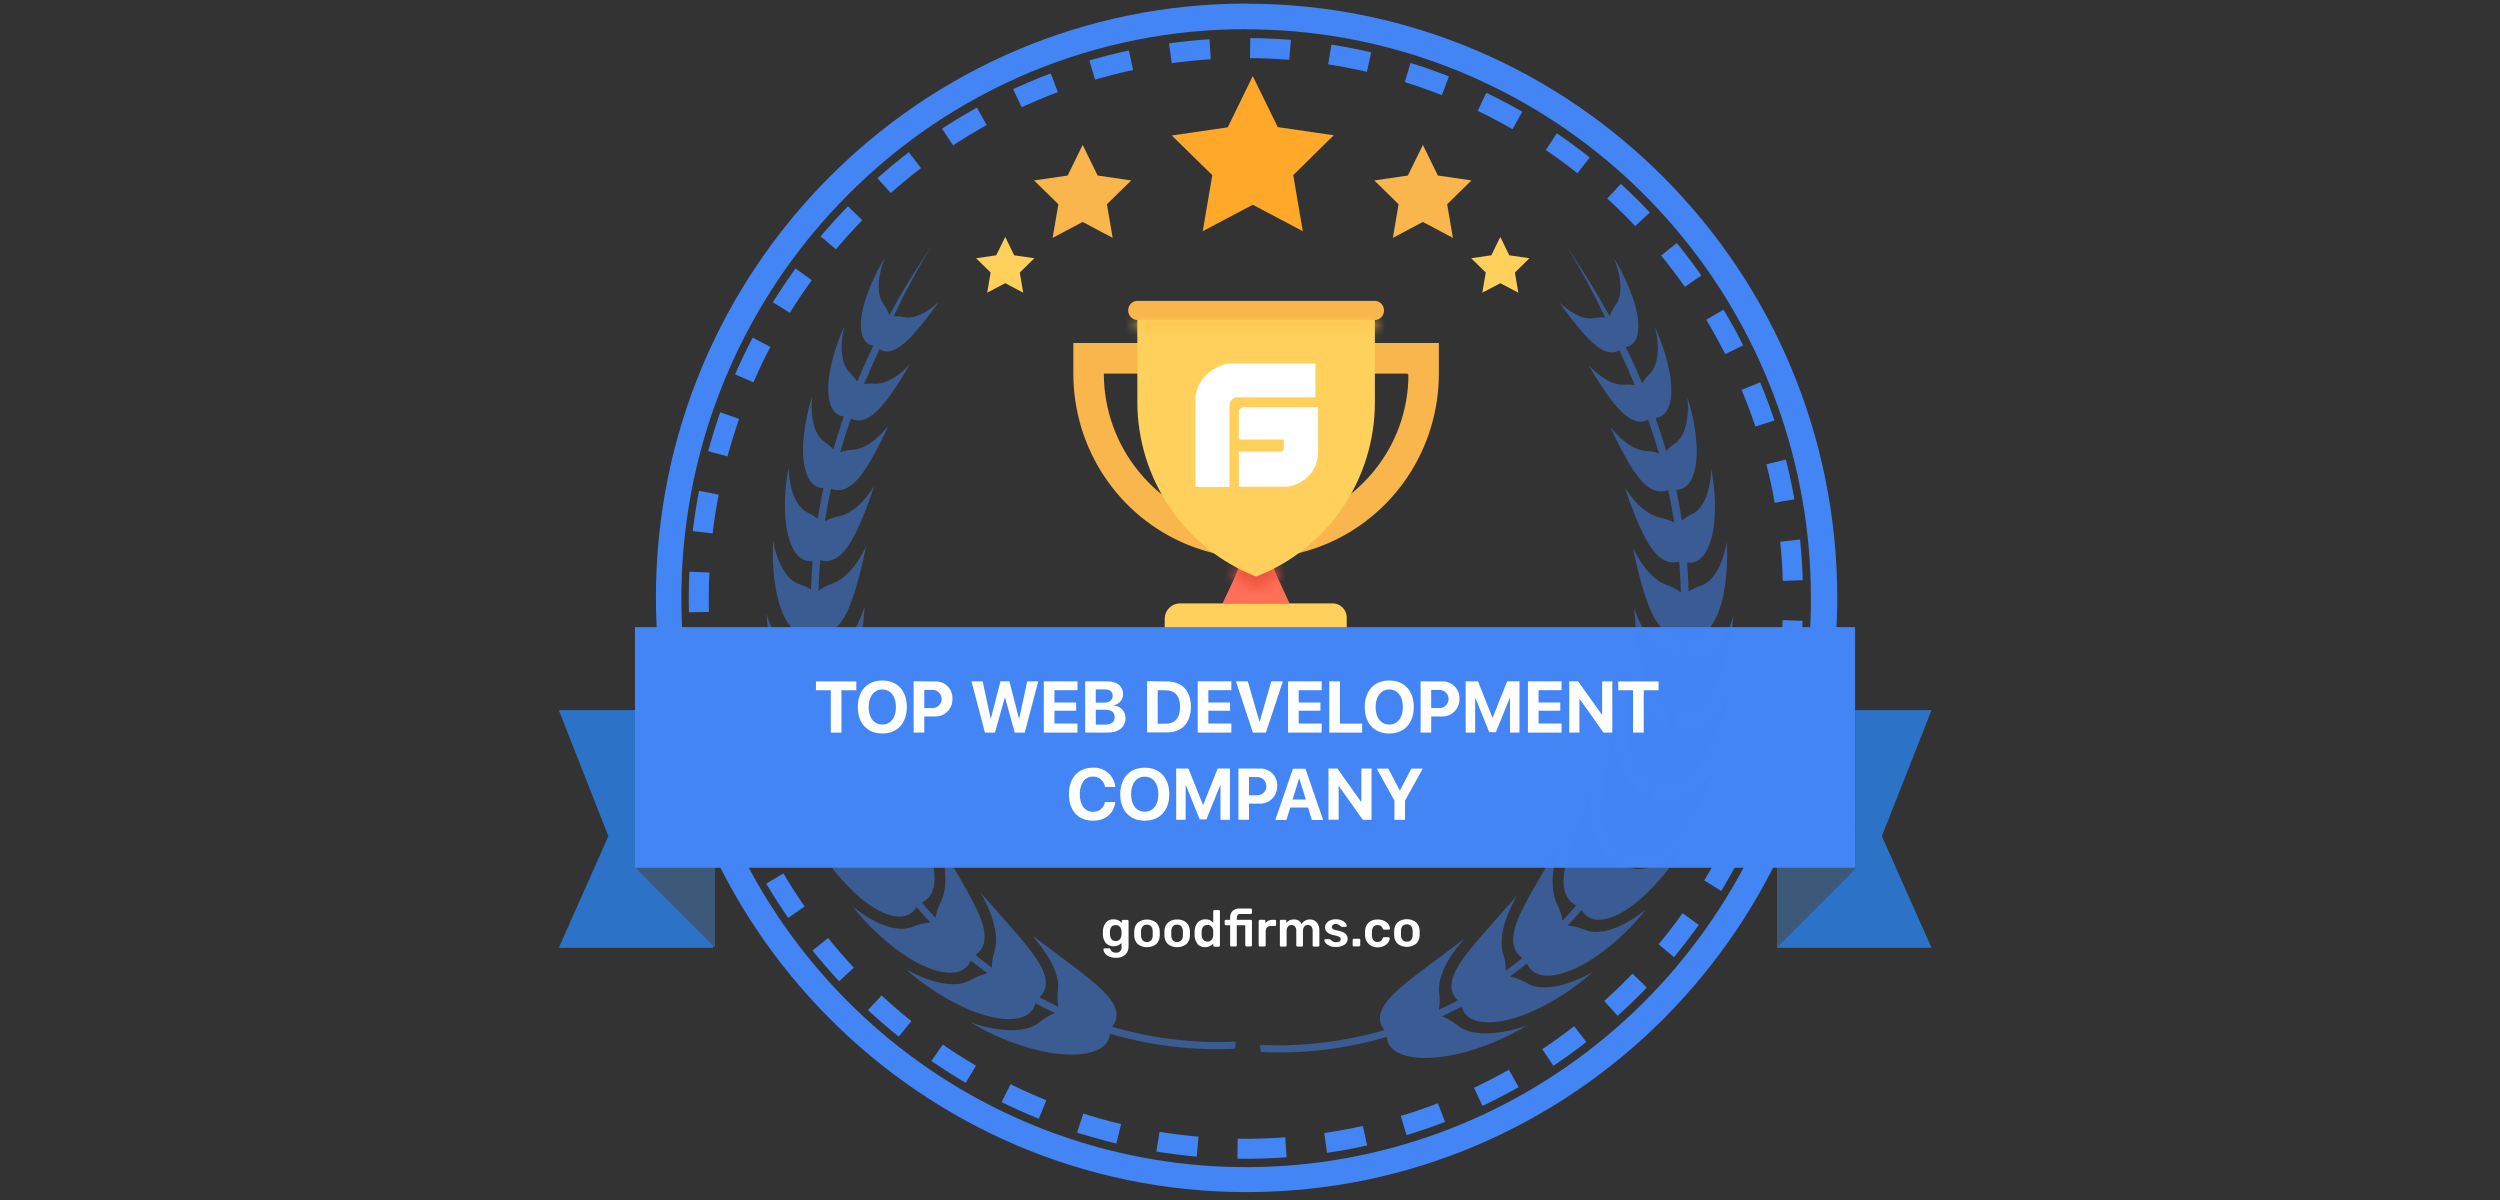 <svg width="250" height="120" viewBox="0 0 250 120" fill="none" xmlns="http://www.w3.org/2000/svg">
<rect x="0" y="0" width="250" height="120" fill="#333333" stroke="none"/>
<g clip-path="url(#clip0_7172_917)">
<path d="M124.653 2.931C137.718 2.94 150.377 7.511 160.471 15.867C170.566 24.223 177.473 35.846 180.015 48.755C182.556 61.665 180.576 75.064 174.411 86.668C168.245 98.272 158.277 107.363 146.204 112.394C134.13 117.425 120.698 118.083 108.197 114.257C95.696 110.431 84.898 102.357 77.643 91.411C70.389 80.465 67.126 67.324 68.411 54.227C69.697 41.129 75.45 28.886 84.692 19.582C89.932 14.282 96.162 10.081 103.023 7.221C109.884 4.361 117.24 2.898 124.665 2.918M124.665 0.355C92.038 0.355 65.591 26.953 65.591 59.746C65.591 92.539 92.025 119.21 124.653 119.21C157.28 119.21 183.726 92.612 183.726 59.818C183.726 27.025 157.28 0.367 124.653 0.367L124.665 0.355Z" fill="#4385F4"/>
<path d="M124.593 114.877C154.815 114.877 179.311 90.236 179.311 59.84C179.311 29.444 154.815 4.807 124.593 4.807C94.371 4.807 69.876 29.448 69.876 59.84C69.876 90.232 94.376 114.877 124.593 114.877Z" stroke="#4385F4" stroke-width="2" stroke-miterlimit="10" stroke-dasharray="4 4"/>
<path d="M128.958 60.34H122.256L123.402 57.887L124.39 55.588H126.829L127.817 57.887L128.958 60.34Z" fill="#FF7058"/>
<path d="M133.221 60.34H117.993C117.591 60.341 117.205 60.502 116.919 60.789C116.634 61.075 116.473 61.464 116.471 61.869V66.847H134.672V61.869C134.685 61.671 134.658 61.471 134.591 61.284C134.523 61.097 134.418 60.926 134.282 60.782C134.145 60.638 133.98 60.524 133.798 60.448C133.615 60.372 133.419 60.335 133.221 60.34Z" fill="#FFD15C"/>
<mask id="mask0_7172_917" style="mask-type:luminance" maskUnits="userSpaceOnUse" x="123" y="55" width="5" height="4">
<path d="M127.817 57.887C127.223 58.204 126.612 58.489 125.989 58.742L125.607 58.819L125.23 58.665C124.606 58.413 123.995 58.128 123.401 57.81L124.39 55.511H126.748L127.817 57.887Z" fill="white"/>
</mask>
<g mask="url(#mask0_7172_917)">
<path d="M129.938 53.375H121.281V60.942H129.938V53.375Z" fill="#F1543F"/>
</g>
<path d="M137.488 30.084H113.735C113.493 30.088 113.262 30.186 113.09 30.358C112.919 30.531 112.822 30.764 112.818 31.007C112.813 31.134 112.832 31.26 112.875 31.378C112.918 31.497 112.984 31.606 113.07 31.698C113.155 31.791 113.258 31.866 113.372 31.918C113.486 31.97 113.609 31.999 113.735 32.003H137.488C137.729 31.998 137.959 31.9 138.13 31.727C138.3 31.555 138.397 31.323 138.4 31.08C138.406 30.954 138.387 30.828 138.344 30.71C138.301 30.592 138.235 30.483 138.15 30.39C138.066 30.298 137.963 30.223 137.85 30.171C137.736 30.118 137.613 30.089 137.488 30.084ZM107.334 34.297V37.438C107.346 41.084 108.431 44.644 110.45 47.67C112.47 50.696 115.333 53.051 118.68 54.439C123.119 56.279 128.099 56.279 132.538 54.439C135.885 53.051 138.749 50.696 140.768 47.67C142.788 44.644 143.872 41.084 143.885 37.438V34.297H107.334ZM140.843 37.438C140.844 40.994 139.604 44.438 137.34 47.167C135.909 48.905 134.117 50.306 132.091 51.272C130.065 52.237 127.853 52.744 125.611 52.756C123.368 52.761 121.151 52.261 119.123 51.295C117.095 50.328 115.306 48.918 113.887 47.167C111.641 44.427 110.404 40.991 110.384 37.438V37.361H140.767V37.438H140.843Z" fill="#F8B64C"/>
<path d="M137.488 32.003V40.271C137.482 44.038 136.344 47.714 134.224 50.817C132.104 53.921 129.102 56.305 125.611 57.656C122.118 56.288 119.115 53.889 116.996 50.775C114.877 47.66 113.741 43.974 113.734 40.198V32.003H137.488Z" fill="#FFD15C"/>
<mask id="mask1_7172_917" style="mask-type:luminance" maskUnits="userSpaceOnUse" x="113" y="32" width="25" height="2">
<path d="M137.412 32.003H113.73V33.152H137.412V32.003Z" fill="white"/>
</mask>
<g mask="url(#mask1_7172_917)">
<path d="M139.533 29.866H111.61V35.289H139.533V29.866Z" fill="#FFC952"/>
</g>
<path d="M124.564 40.719C124.564 40.719 123.881 40.651 123.881 41.258V43.954H128.381V44.761C128.384 44.817 128.375 44.873 128.354 44.925C128.333 44.977 128.302 45.024 128.262 45.062C128.221 45.101 128.173 45.13 128.121 45.148C128.068 45.166 128.012 45.173 127.957 45.167H123.885V48.671H128.805C128.805 48.671 131.775 48.214 131.804 45.167V40.719H124.564ZM131.537 36.352H122.782C119.614 37.109 119.546 39.771 119.546 39.771V48.692H122.939V40.574C122.938 40.381 123.001 40.193 123.119 40.041C123.237 39.889 123.402 39.782 123.588 39.736H131.541L131.537 36.352Z" fill="white"/>
<path opacity="0.5" d="M97.052 102.221L97.005 102.191C97.005 102.191 97.022 102.204 97.052 102.221ZM90.533 96.885L90.499 96.85C90.499 96.85 90.511 96.867 90.533 96.885ZM76.654 61.34V61.314C76.654 61.314 76.654 61.327 76.654 61.344V61.34ZM77.328 53.973C77.328 53.943 77.328 53.926 77.328 53.931C77.328 53.935 77.324 53.952 77.328 53.978V53.973ZM78.868 46.71C78.868 46.71 78.868 46.71 78.868 46.71Z" fill="#4385F4"/>
<g opacity="0.5">
<path d="M123.567 104.165C119.398 104.354 115.227 103.852 111.219 102.678C112.653 100.807 110.286 98.944 108.017 97.149L103.262 93.573C103.207 93.616 106.062 96.478 105.807 98.974C105.715 99.541 105.73 100.121 105.854 100.683C105.205 100.38 104.581 100.068 103.937 99.734C105.603 98.124 103.716 95.816 101.9 93.629C99.983 91.42 98.049 89.253 98.045 89.249C98.041 89.245 100.166 92.616 99.462 95.073C99.272 95.622 99.183 96.201 99.198 96.782C98.634 96.355 98.083 95.953 97.549 95.5C99.423 94.167 98.058 91.535 96.7 89.065C95.275 86.557 93.803 84.122 93.803 84.118C93.803 84.113 95.237 87.779 94.109 90.125C93.827 90.643 93.639 91.207 93.553 91.791C93.086 91.29 92.634 90.782 92.195 90.266C94.202 89.228 93.421 86.421 92.569 83.746C91.623 81.033 90.605 78.49 90.613 78.452C90.622 78.413 91.373 82.263 89.863 84.434C89.496 84.906 89.209 85.436 89.014 86.002C88.652 85.432 88.305 84.862 87.971 84.293C90.092 83.541 89.833 80.652 89.455 77.918C88.993 75.123 88.425 72.491 88.425 72.462C88.425 72.431 88.548 76.307 86.703 78.213C86.271 78.628 85.907 79.11 85.625 79.64C85.46 79.251 85.294 78.862 85.137 78.469C85.019 78.166 84.9 77.862 84.79 77.555C86.94 77.153 87.131 74.414 87.19 71.816C87.19 69.163 87.038 66.655 87.025 66.629C87.012 66.603 86.601 70.188 84.569 71.757C84.096 72.089 83.679 72.496 83.335 72.961C83.123 72.141 82.91 71.321 82.766 70.492C84.887 70.432 85.477 67.928 85.897 65.497C86.317 63.066 86.469 60.673 86.448 60.673C86.427 60.673 85.6 63.907 83.479 65.07C82.976 65.323 82.517 65.658 82.121 66.061C82.02 65.127 81.945 64.191 81.897 63.254C83.941 63.502 84.811 61.245 85.511 59.054C85.946 57.606 86.309 56.137 86.597 54.653C86.571 54.653 85.405 57.55 83.271 58.344C82.758 58.514 82.276 58.768 81.846 59.096C81.871 58.263 81.914 57.43 81.973 56.605C81.973 56.409 82.007 56.212 82.02 56.02C83.865 56.537 85.014 54.533 85.897 52.602C86.779 50.67 87.402 48.624 87.402 48.62C87.402 48.615 85.973 51.183 83.886 51.64C83.395 51.725 82.921 51.89 82.482 52.127C82.652 51.038 82.86 49.953 83.097 48.872C84.717 49.534 85.998 47.846 87.008 46.158C87.682 44.988 88.293 43.783 88.84 42.548C88.84 42.548 87.237 44.834 85.265 44.979C84.84 44.997 84.421 45.08 84.022 45.227C84.344 44.105 84.701 42.982 85.091 41.86C86.465 42.565 87.788 41.172 88.874 39.724C89.634 38.668 90.334 37.57 90.97 36.434C90.97 36.434 89.239 38.485 87.415 38.365C87.078 38.336 86.739 38.352 86.406 38.412C86.855 37.324 87.335 36.233 87.844 35.139L87.933 34.925C89.074 35.635 90.393 34.498 91.525 33.216C92.362 32.244 93.147 31.229 93.879 30.174C93.879 30.174 92.013 32.046 90.38 31.717C90.046 31.634 89.701 31.608 89.358 31.64C90.492 29.209 91.767 26.848 93.175 24.568C91.585 26.918 90.172 29.226 88.934 31.512C88.787 31.098 88.58 30.709 88.319 30.358C87.797 29.649 87.784 28.503 87.971 27.525C88.088 26.916 88.266 26.321 88.501 25.748C87.659 27.116 86.985 28.582 86.495 30.114C85.846 32.276 85.867 34.323 87.343 34.579C86.753 35.776 86.215 36.976 85.714 38.168C85.508 37.835 85.262 37.529 84.98 37.258C84.306 36.613 84.132 35.468 84.162 34.472C84.189 33.852 84.283 33.236 84.442 32.635C83.759 34.105 83.265 35.655 82.97 37.25C82.605 39.437 82.876 41.48 84.382 41.646C84.001 42.746 83.651 43.846 83.335 44.945C83.082 44.667 82.797 44.42 82.486 44.21C80.849 43.155 81.171 39.865 81.231 39.617C80.715 41.192 80.406 42.828 80.31 44.483C80.221 46.739 80.764 48.795 82.338 48.812C82.338 48.812 82.338 48.812 82.338 48.837C82.126 49.843 81.939 50.856 81.778 51.875C81.475 51.637 81.147 51.435 80.798 51.273C78.936 50.418 78.838 47 78.868 46.731C78.531 48.426 78.421 50.159 78.541 51.884C78.745 54.242 79.594 56.323 81.26 56.101C81.184 57.05 81.13 57.998 81.099 58.947C80.743 58.729 80.363 58.554 79.967 58.425C77.944 57.797 77.358 54.426 77.328 54.003C77.206 55.807 77.323 57.619 77.676 59.391C78.177 61.827 79.449 63.971 81.15 63.433C81.195 64.305 81.266 65.176 81.362 66.048C80.942 65.847 80.497 65.703 80.039 65.621C77.795 65.249 76.713 61.677 76.645 61.348C76.763 63.281 77.144 65.189 77.778 67.018C78.669 69.552 80.349 71.675 82.083 70.744C82.249 71.538 82.431 72.333 82.639 73.124C82.141 72.959 81.623 72.867 81.099 72.85C78.648 72.782 76.976 69.03 76.921 68.8C77.325 70.836 78.013 72.804 78.966 74.645C80.319 77.238 82.461 79.272 84.149 77.892C84.412 78.593 84.695 79.287 84.997 79.973C84.431 79.859 83.85 79.831 83.275 79.892C80.667 80.182 78.291 76.362 78.266 76.222C79.002 78.32 80.043 80.296 81.354 82.088C83.22 84.652 85.854 86.493 87.381 84.694C87.721 85.264 88.074 85.834 88.442 86.403C87.862 86.37 87.28 86.423 86.715 86.561C84.115 87.228 81.07 83.626 81.121 83.571C82.184 85.578 83.55 87.408 85.171 88.993C87.47 91.279 90.427 92.723 91.657 90.702C92.081 91.223 92.56 91.74 93.035 92.244C92.453 92.295 91.881 92.432 91.339 92.65C88.934 93.684 85.54 90.924 85.218 90.582C86.638 92.41 88.319 94.015 90.206 95.346C92.976 97.278 96.178 98.166 97.078 96.043C97.624 96.493 98.189 96.92 98.774 97.325C98.18 97.464 97.608 97.69 97.078 97.995C94.855 99.329 90.927 97.162 90.528 96.867C92.291 98.449 94.277 99.759 96.42 100.756C99.58 102.204 103.012 102.52 103.542 100.328C104.178 100.67 104.815 100.991 105.493 101.298C104.927 101.532 104.398 101.846 103.92 102.23C101.905 103.9 97.557 102.452 97.048 102.23C99.14 103.496 101.409 104.438 103.78 105.024C107.254 105.879 110.817 105.562 110.99 103.366C115.051 104.565 119.281 105.073 123.508 104.87L123.567 104.165Z" fill="#4385F4"/>
</g>
<path d="M141.106 94C141.213 93.857 141.269 93.68 141.263 93.5C141.263 93.466 141.263 93.402 141.263 93.304C141.263 93.206 141.263 93.137 141.263 93.103C141.269 92.923 141.212 92.746 141.102 92.603C141.049 92.543 140.984 92.497 140.91 92.467C140.836 92.437 140.757 92.425 140.678 92.432C140.599 92.426 140.519 92.438 140.446 92.468C140.372 92.498 140.307 92.544 140.254 92.603C140.145 92.746 140.09 92.923 140.097 93.103V93.304V93.5C140.09 93.681 140.148 93.858 140.258 94C140.312 94.058 140.378 94.103 140.451 94.132C140.525 94.161 140.603 94.173 140.682 94.167C140.761 94.173 140.84 94.162 140.913 94.133C140.987 94.104 141.053 94.059 141.106 94ZM139.766 94.381C139.654 94.269 139.565 94.136 139.505 93.989C139.444 93.842 139.413 93.685 139.414 93.526V93.077C139.413 92.918 139.445 92.761 139.506 92.614C139.567 92.467 139.657 92.334 139.77 92.223C140.035 92.023 140.357 91.916 140.688 91.916C141.019 91.916 141.341 92.023 141.607 92.223C141.72 92.334 141.809 92.467 141.871 92.614C141.932 92.761 141.963 92.918 141.963 93.077C141.963 93.116 141.963 93.193 141.963 93.304C141.963 93.415 141.963 93.488 141.963 93.526C141.964 93.685 141.934 93.843 141.873 93.989C141.813 94.136 141.724 94.269 141.611 94.381C141.344 94.58 141.021 94.688 140.688 94.688C140.356 94.688 140.033 94.58 139.766 94.381ZM136.856 94.381C136.743 94.269 136.654 94.136 136.593 93.99C136.533 93.843 136.502 93.685 136.504 93.526V93.321V93.116C136.503 92.957 136.534 92.8 136.594 92.653C136.655 92.506 136.744 92.373 136.856 92.261C137.103 92.045 137.424 91.933 137.751 91.949C137.985 91.942 138.217 91.991 138.43 92.09C138.598 92.169 138.744 92.29 138.854 92.441C138.936 92.558 138.986 92.695 138.998 92.838C139 92.855 138.998 92.871 138.992 92.887C138.986 92.903 138.976 92.917 138.964 92.928C138.94 92.95 138.908 92.962 138.875 92.962H138.425C138.398 92.971 138.368 92.971 138.341 92.962C138.318 92.937 138.301 92.908 138.29 92.877C138.252 92.765 138.183 92.667 138.09 92.595C137.996 92.533 137.885 92.504 137.772 92.509C137.694 92.5 137.614 92.51 137.541 92.539C137.467 92.567 137.401 92.612 137.348 92.671C137.24 92.816 137.184 92.995 137.191 93.176V93.535C137.214 93.979 137.4 94.201 137.751 94.201C137.864 94.205 137.977 94.175 138.073 94.116C138.165 94.042 138.233 93.942 138.268 93.829C138.279 93.799 138.296 93.771 138.319 93.748C138.343 93.729 138.374 93.72 138.404 93.723H138.854C138.887 93.723 138.918 93.735 138.943 93.757C138.955 93.768 138.965 93.782 138.97 93.798C138.976 93.813 138.979 93.83 138.977 93.847C138.964 93.985 138.916 94.117 138.837 94.231C138.73 94.386 138.583 94.51 138.413 94.59C138.199 94.695 137.963 94.746 137.726 94.74C137.405 94.736 137.097 94.611 136.864 94.389L136.856 94.381ZM135.299 94.607C135.288 94.596 135.28 94.582 135.274 94.568C135.268 94.553 135.265 94.537 135.265 94.522V94C135.264 93.984 135.266 93.967 135.272 93.951C135.278 93.936 135.287 93.922 135.299 93.91C135.31 93.898 135.324 93.889 135.34 93.883C135.355 93.877 135.372 93.875 135.388 93.876H135.902C135.917 93.876 135.933 93.879 135.947 93.885C135.962 93.891 135.975 93.9 135.986 93.911C135.999 93.922 136.008 93.936 136.015 93.951C136.021 93.967 136.025 93.984 136.025 94V94.517C136.025 94.533 136.022 94.549 136.016 94.564C136.01 94.578 136.002 94.591 135.991 94.603C135.98 94.616 135.966 94.626 135.951 94.632C135.935 94.639 135.918 94.642 135.902 94.641H135.388C135.371 94.645 135.352 94.644 135.335 94.64C135.317 94.635 135.301 94.627 135.287 94.616L135.299 94.607ZM132.945 94.577C132.797 94.517 132.665 94.424 132.559 94.304C132.49 94.23 132.447 94.135 132.436 94.034C132.435 94.02 132.437 94.005 132.442 93.991C132.447 93.977 132.455 93.964 132.466 93.953C132.488 93.932 132.516 93.92 132.546 93.919H132.971C132.985 93.92 132.999 93.924 133.012 93.932C133.024 93.939 133.035 93.95 133.043 93.962L133.157 94.06C133.285 94.169 133.448 94.227 133.615 94.222C133.731 94.228 133.845 94.201 133.946 94.146C133.986 94.122 134.019 94.088 134.041 94.048C134.063 94.007 134.075 93.961 134.073 93.915C134.076 93.854 134.054 93.794 134.014 93.748C133.955 93.694 133.884 93.654 133.806 93.633C133.658 93.582 133.506 93.541 133.352 93.509C133.119 93.475 132.899 93.377 132.716 93.227C132.647 93.164 132.592 93.087 132.556 93.001C132.52 92.914 132.504 92.821 132.508 92.727C132.51 92.588 132.553 92.453 132.631 92.338C132.725 92.209 132.85 92.107 132.996 92.043C133.177 91.962 133.375 91.923 133.573 91.928C133.776 91.922 133.978 91.959 134.167 92.035C134.312 92.094 134.442 92.185 134.549 92.3C134.621 92.373 134.666 92.47 134.676 92.573C134.676 92.588 134.674 92.602 134.669 92.615C134.664 92.628 134.656 92.64 134.646 92.65C134.636 92.661 134.623 92.67 134.609 92.676C134.596 92.682 134.581 92.685 134.566 92.684H134.184C134.168 92.686 134.151 92.683 134.136 92.676C134.122 92.669 134.109 92.659 134.099 92.646C134.059 92.616 134.02 92.583 133.984 92.548C133.93 92.504 133.87 92.468 133.806 92.441C133.733 92.41 133.653 92.395 133.573 92.398C133.47 92.389 133.368 92.418 133.285 92.479C133.252 92.505 133.226 92.538 133.208 92.576C133.19 92.614 133.182 92.655 133.183 92.697C133.18 92.752 133.196 92.807 133.229 92.851C133.285 92.903 133.352 92.943 133.424 92.966C133.563 93.013 133.705 93.048 133.849 93.073C134.459 93.193 134.765 93.462 134.765 93.881C134.766 93.998 134.738 94.113 134.683 94.216C134.628 94.319 134.548 94.406 134.451 94.47C134.19 94.635 133.885 94.714 133.577 94.697C133.357 94.706 133.137 94.668 132.932 94.586L132.945 94.577ZM128.021 94.607C128.01 94.596 128.001 94.582 127.995 94.568C127.989 94.553 127.986 94.537 127.987 94.522V92.099C127.987 92.066 127.999 92.034 128.021 92.009C128.046 91.989 128.077 91.978 128.11 91.979H128.508C128.524 91.978 128.541 91.98 128.556 91.985C128.571 91.99 128.585 91.998 128.597 92.009C128.609 92.021 128.618 92.035 128.624 92.05C128.63 92.066 128.632 92.082 128.631 92.099V92.291C128.718 92.179 128.831 92.089 128.959 92.029C129.087 91.969 129.228 91.94 129.369 91.945C129.531 91.931 129.693 91.967 129.834 92.048C129.975 92.129 130.088 92.251 130.158 92.398C130.244 92.26 130.364 92.146 130.506 92.069C130.654 91.985 130.821 91.942 130.99 91.945C131.117 91.941 131.244 91.965 131.362 92.014C131.48 92.063 131.586 92.137 131.673 92.231C131.862 92.466 131.955 92.763 131.936 93.065V94.539C131.936 94.555 131.933 94.57 131.927 94.585C131.921 94.6 131.913 94.613 131.902 94.624C131.891 94.637 131.877 94.647 131.862 94.654C131.846 94.66 131.829 94.663 131.813 94.663H131.388C131.372 94.663 131.355 94.659 131.34 94.653C131.325 94.646 131.311 94.636 131.299 94.624C131.288 94.613 131.28 94.6 131.274 94.585C131.268 94.57 131.265 94.555 131.265 94.539V93.107C131.28 92.94 131.231 92.774 131.13 92.642C131.085 92.593 131.03 92.555 130.97 92.53C130.909 92.505 130.843 92.493 130.778 92.496C130.714 92.496 130.651 92.508 130.593 92.533C130.535 92.558 130.482 92.595 130.438 92.642C130.334 92.773 130.284 92.94 130.298 93.107V94.539C130.299 94.555 130.296 94.57 130.29 94.585C130.284 94.6 130.275 94.613 130.264 94.624C130.253 94.637 130.24 94.647 130.224 94.654C130.209 94.66 130.192 94.663 130.175 94.663H129.751C129.719 94.661 129.689 94.647 129.666 94.624C129.644 94.601 129.63 94.571 129.628 94.539V93.107C129.644 92.94 129.595 92.774 129.492 92.642C129.447 92.594 129.392 92.557 129.331 92.532C129.271 92.507 129.206 92.495 129.14 92.496C129.077 92.496 129.014 92.509 128.956 92.534C128.898 92.559 128.845 92.596 128.801 92.642C128.697 92.773 128.647 92.94 128.661 93.107V94.539C128.662 94.554 128.66 94.57 128.655 94.585C128.65 94.599 128.642 94.613 128.631 94.624C128.62 94.636 128.606 94.646 128.591 94.653C128.575 94.659 128.559 94.663 128.542 94.663H128.118C128.097 94.665 128.076 94.662 128.057 94.654C128.038 94.645 128.021 94.632 128.008 94.616L128.021 94.607ZM125.9 94.607C125.889 94.596 125.88 94.582 125.874 94.568C125.868 94.553 125.866 94.537 125.866 94.522V92.108C125.865 92.073 125.877 92.04 125.9 92.013C125.911 92.002 125.925 91.993 125.941 91.987C125.956 91.981 125.972 91.978 125.989 91.979H126.413C126.43 91.978 126.447 91.981 126.463 91.987C126.479 91.992 126.494 92.002 126.506 92.013C126.529 92.04 126.541 92.073 126.54 92.108V92.317C126.625 92.204 126.737 92.114 126.865 92.055C126.993 91.996 127.134 91.97 127.274 91.979H127.486C127.502 91.978 127.518 91.98 127.534 91.985C127.549 91.99 127.563 91.998 127.575 92.009C127.587 92.021 127.596 92.035 127.602 92.05C127.607 92.066 127.61 92.082 127.609 92.099V92.475C127.61 92.491 127.608 92.507 127.602 92.522C127.596 92.537 127.587 92.55 127.575 92.56C127.564 92.573 127.551 92.583 127.535 92.59C127.52 92.597 127.503 92.6 127.486 92.599H127.087C127.019 92.595 126.95 92.605 126.885 92.629C126.82 92.652 126.76 92.689 126.71 92.736C126.662 92.786 126.625 92.846 126.601 92.911C126.577 92.977 126.566 93.046 126.57 93.116V94.522C126.571 94.538 126.569 94.554 126.563 94.568C126.557 94.583 126.548 94.597 126.536 94.607C126.525 94.619 126.512 94.629 126.498 94.635C126.483 94.642 126.467 94.645 126.451 94.645H125.963C125.931 94.648 125.899 94.637 125.874 94.616L125.9 94.607ZM123.049 94.607C123.038 94.596 123.03 94.582 123.024 94.568C123.018 94.553 123.015 94.537 123.015 94.522V92.526H122.591C122.575 92.528 122.558 92.525 122.543 92.519C122.527 92.514 122.513 92.505 122.501 92.493C122.49 92.481 122.481 92.467 122.475 92.451C122.469 92.436 122.467 92.419 122.468 92.402V92.099C122.469 92.067 122.481 92.037 122.502 92.013C122.514 92.002 122.528 91.993 122.543 91.987C122.558 91.981 122.575 91.978 122.591 91.979H123.015V91.774C123.006 91.647 123.023 91.519 123.066 91.399C123.109 91.279 123.177 91.169 123.266 91.078C123.479 90.91 123.747 90.829 124.016 90.851H125.073C125.089 90.85 125.105 90.852 125.12 90.857C125.136 90.862 125.15 90.87 125.162 90.881C125.183 90.906 125.195 90.938 125.196 90.971V91.274C125.196 91.291 125.192 91.308 125.186 91.323C125.179 91.339 125.17 91.353 125.157 91.364C125.146 91.375 125.133 91.384 125.118 91.39C125.104 91.396 125.088 91.398 125.073 91.398H124.042C123.991 91.393 123.94 91.4 123.891 91.417C123.843 91.434 123.799 91.461 123.762 91.496C123.703 91.586 123.674 91.693 123.681 91.8V91.979H125.073C125.089 91.978 125.105 91.98 125.12 91.985C125.136 91.99 125.15 91.998 125.162 92.009C125.183 92.034 125.195 92.066 125.196 92.099V94.522C125.196 94.537 125.193 94.553 125.187 94.568C125.181 94.582 125.173 94.596 125.162 94.607C125.151 94.62 125.137 94.63 125.122 94.637C125.106 94.643 125.089 94.646 125.073 94.645H124.648C124.616 94.644 124.586 94.63 124.564 94.607C124.541 94.584 124.527 94.554 124.525 94.522V92.526H123.677V94.522C123.678 94.538 123.676 94.554 123.67 94.568C123.664 94.583 123.655 94.597 123.643 94.607C123.632 94.62 123.618 94.63 123.603 94.637C123.588 94.643 123.571 94.646 123.554 94.645H123.13C123.111 94.649 123.092 94.648 123.073 94.643C123.055 94.638 123.038 94.629 123.024 94.616L123.049 94.607ZM121.17 93.962C121.267 93.828 121.32 93.666 121.323 93.5C121.323 93.458 121.323 93.394 121.323 93.304C121.323 93.214 121.323 93.146 121.323 93.103C121.32 92.947 121.264 92.796 121.166 92.676C121.113 92.615 121.048 92.568 120.974 92.537C120.901 92.506 120.821 92.492 120.742 92.496C120.381 92.496 120.186 92.723 120.161 93.176V93.483C120.186 93.911 120.381 94.158 120.742 94.158C120.824 94.163 120.905 94.147 120.98 94.113C121.055 94.079 121.12 94.027 121.17 93.962ZM119.758 94.389C119.56 94.137 119.454 93.826 119.457 93.505V93.146C119.454 92.827 119.558 92.517 119.754 92.266C119.852 92.153 119.974 92.064 120.112 92.007C120.249 91.949 120.398 91.924 120.547 91.932C120.693 91.926 120.839 91.953 120.973 92.012C121.108 92.07 121.227 92.158 121.323 92.27V91.129C121.323 91.112 121.326 91.096 121.333 91.08C121.339 91.065 121.349 91.051 121.361 91.039C121.373 91.029 121.386 91.021 121.401 91.016C121.415 91.01 121.431 91.008 121.446 91.009H121.87C121.886 91.008 121.902 91.01 121.918 91.015C121.933 91.02 121.947 91.028 121.959 91.039C121.971 91.051 121.98 91.065 121.986 91.081C121.991 91.096 121.994 91.113 121.993 91.129V94.547C121.994 94.563 121.992 94.579 121.986 94.594C121.98 94.609 121.971 94.622 121.959 94.633C121.948 94.645 121.935 94.656 121.919 94.662C121.904 94.669 121.887 94.672 121.87 94.671H121.446C121.414 94.669 121.384 94.656 121.361 94.633C121.339 94.61 121.325 94.579 121.323 94.547V94.355C121.223 94.468 121.102 94.558 120.966 94.621C120.83 94.684 120.683 94.718 120.533 94.722C120.383 94.725 120.235 94.697 120.096 94.64C119.958 94.583 119.832 94.497 119.728 94.389H119.758ZM118.133 94.034C118.24 93.891 118.296 93.714 118.29 93.535C118.29 93.5 118.29 93.436 118.29 93.338C118.29 93.24 118.29 93.171 118.29 93.137C118.295 92.958 118.24 92.781 118.133 92.637C118.08 92.578 118.015 92.531 117.941 92.502C117.867 92.472 117.788 92.46 117.709 92.466C117.63 92.461 117.551 92.473 117.477 92.503C117.404 92.532 117.338 92.578 117.285 92.637C117.178 92.781 117.123 92.958 117.128 93.137V93.535C117.122 93.714 117.178 93.891 117.285 94.034C117.339 94.092 117.405 94.137 117.478 94.166C117.552 94.195 117.63 94.207 117.709 94.201C117.793 94.207 117.878 94.192 117.955 94.156C118.032 94.121 118.099 94.068 118.15 94L118.133 94.034ZM116.793 94.415C116.681 94.303 116.592 94.17 116.532 94.023C116.471 93.876 116.44 93.719 116.441 93.56V93.112C116.441 92.952 116.472 92.795 116.533 92.648C116.594 92.501 116.684 92.368 116.797 92.257C117.055 92.039 117.386 91.929 117.722 91.949C118.055 91.93 118.383 92.04 118.638 92.257C118.751 92.368 118.841 92.501 118.902 92.648C118.963 92.795 118.995 92.952 118.994 93.112C118.994 93.15 118.994 93.227 118.994 93.338C118.994 93.449 118.994 93.522 118.994 93.56C118.995 93.719 118.964 93.876 118.903 94.023C118.843 94.17 118.754 94.303 118.642 94.415C118.375 94.615 118.051 94.722 117.718 94.722C117.385 94.722 117.06 94.615 116.793 94.415ZM115.117 94.034C115.225 93.891 115.279 93.714 115.27 93.535C115.274 93.469 115.274 93.403 115.27 93.338C115.274 93.271 115.274 93.204 115.27 93.137C115.277 92.957 115.221 92.781 115.113 92.637C115.061 92.578 114.995 92.531 114.921 92.501C114.848 92.472 114.768 92.46 114.689 92.466C114.61 92.46 114.531 92.473 114.457 92.502C114.384 92.532 114.318 92.578 114.265 92.637C114.155 92.78 114.098 92.957 114.104 93.137V93.535C114.097 93.715 114.154 93.892 114.265 94.034C114.378 94.146 114.53 94.209 114.689 94.209C114.848 94.209 115 94.146 115.113 94.034H115.117ZM113.777 94.415C113.664 94.303 113.575 94.17 113.515 94.024C113.454 93.877 113.424 93.719 113.425 93.56V93.112C113.425 92.952 113.456 92.795 113.517 92.648C113.578 92.501 113.668 92.368 113.781 92.257C114.047 92.058 114.369 91.95 114.7 91.95C115.031 91.95 115.353 92.058 115.618 92.257C115.731 92.368 115.821 92.501 115.882 92.648C115.943 92.795 115.974 92.952 115.974 93.112C115.974 93.15 115.974 93.227 115.974 93.338C115.974 93.449 115.974 93.522 115.974 93.56C115.975 93.719 115.944 93.876 115.883 94.023C115.823 94.17 115.734 94.303 115.622 94.415C115.355 94.614 115.032 94.722 114.7 94.722C114.367 94.722 114.044 94.614 113.777 94.415ZM111.995 93.919C112.091 93.789 112.146 93.632 112.152 93.471C112.155 93.415 112.155 93.359 112.152 93.304C112.155 93.25 112.155 93.196 112.152 93.141C112.146 92.978 112.091 92.821 111.995 92.689C111.944 92.627 111.878 92.579 111.805 92.547C111.731 92.515 111.651 92.501 111.571 92.505C111.202 92.505 111.011 92.731 110.99 93.184V93.304C110.99 93.838 111.185 94.107 111.576 94.107C111.66 94.112 111.743 94.095 111.819 94.059C111.896 94.024 111.962 93.97 112.012 93.902L111.995 93.919ZM110.854 95.628C110.693 95.552 110.555 95.432 110.456 95.282C110.389 95.183 110.349 95.068 110.341 94.949C110.341 94.933 110.343 94.917 110.349 94.903C110.355 94.888 110.364 94.874 110.375 94.863C110.399 94.843 110.429 94.832 110.46 94.834H110.914C110.942 94.831 110.971 94.839 110.994 94.855C111.02 94.877 111.038 94.907 111.045 94.94C111.083 95.029 111.141 95.106 111.215 95.167C111.317 95.238 111.44 95.271 111.563 95.261C111.645 95.277 111.73 95.272 111.809 95.247C111.889 95.222 111.961 95.177 112.02 95.117C112.078 95.057 112.121 94.983 112.144 94.903C112.167 94.822 112.17 94.736 112.152 94.654V94.304C111.943 94.513 111.659 94.631 111.363 94.631C111.068 94.631 110.784 94.513 110.575 94.304C110.384 94.051 110.284 93.741 110.29 93.424V93.282V93.146C110.287 92.828 110.389 92.519 110.579 92.266C110.676 92.152 110.799 92.063 110.936 92.005C111.074 91.947 111.223 91.922 111.372 91.932C111.536 91.928 111.699 91.963 111.847 92.035C111.978 92.099 112.093 92.193 112.182 92.308V92.112C112.182 92.094 112.185 92.077 112.191 92.061C112.198 92.044 112.208 92.03 112.22 92.018C112.232 92.006 112.246 91.997 112.261 91.991C112.277 91.985 112.293 91.983 112.309 91.984H112.734C112.75 91.983 112.766 91.985 112.782 91.991C112.797 91.997 112.811 92.006 112.823 92.018C112.845 92.044 112.857 92.077 112.857 92.112V94.581C112.868 94.742 112.845 94.903 112.791 95.055C112.737 95.206 112.653 95.345 112.543 95.462C112.413 95.575 112.262 95.661 112.099 95.715C111.936 95.77 111.764 95.791 111.593 95.778C111.344 95.788 111.096 95.737 110.871 95.628H110.854Z" fill="white"/>
<path d="M193.152 71.013H177.708V94.778H193.152L188.189 83.618L193.152 71.013ZM55.878 71.013H71.322V94.778H55.878L60.837 83.618L55.878 71.013Z" fill="#2C72C6"/>
<path d="M185.521 62.856L177.712 70.975V94.74L185.521 86.925V62.856ZM63.67 62.856L71.496 71.321V94.765L63.67 86.903V62.856Z" fill="#3D597A"/>
<path d="M63.496 86.775H185.504L185.491 62.711H63.496V86.775Z" fill="#4385F4"/>
<path opacity="0.5" d="M125.984 104.494C130.187 104.685 134.392 104.183 138.434 103.007C136.987 101.127 139.375 99.256 141.662 97.453C144.058 95.658 146.459 93.868 146.459 93.859C146.459 93.851 143.634 96.778 143.914 99.281C144.007 99.849 143.991 100.429 143.867 100.991C144.521 100.691 145.164 100.375 145.797 100.042C144.101 98.427 146.022 96.115 147.85 93.919C149.784 91.706 151.736 89.531 151.736 89.522C151.736 89.514 149.589 92.902 150.31 95.368C150.501 95.916 150.59 96.496 150.573 97.077C151.142 96.65 151.697 96.248 152.236 95.795C150.344 94.453 151.727 91.813 153.084 89.339C154.522 86.818 156.007 84.378 156.007 84.374C156.007 84.37 154.561 88.048 155.697 90.403C155.98 90.921 156.169 91.485 156.257 92.069C156.728 91.569 157.186 91.061 157.623 90.544C155.604 89.497 156.393 86.673 157.25 83.998C158.204 81.28 159.231 78.73 159.218 78.691C159.273 78.691 158.454 82.515 159.977 84.673C160.344 85.145 160.63 85.675 160.826 86.241C161.19 85.671 161.541 85.102 161.878 84.532C159.723 83.78 160.003 80.879 160.384 78.123C160.847 75.324 161.419 72.684 161.419 72.654C161.419 72.624 161.301 76.499 163.158 78.422C163.594 78.838 163.961 79.321 164.244 79.853C164.414 79.465 164.579 79.071 164.736 78.678C164.859 78.375 164.974 78.072 165.088 77.764C162.921 77.337 162.726 74.611 162.666 72.004C162.666 69.347 162.823 66.83 162.836 66.804C162.849 66.779 163.26 70.376 165.309 71.932C165.786 72.267 166.207 72.677 166.556 73.145C166.768 72.32 166.959 71.496 167.129 70.663C164.978 70.607 164.393 68.078 163.973 65.655C163.553 63.232 163.413 60.848 163.434 60.822C163.455 60.797 164.308 64.07 166.442 65.236C166.948 65.49 167.411 65.825 167.812 66.228C167.913 65.287 167.99 64.352 168.041 63.412C165.975 63.66 165.097 61.399 164.393 59.199C163.954 57.747 163.588 56.274 163.298 54.785C163.328 54.785 164.503 57.691 166.654 58.49C167.169 58.659 167.654 58.913 168.087 59.242C168.062 58.387 168.024 57.571 167.96 56.742C167.96 56.545 167.93 56.353 167.913 56.157C166.051 56.678 164.893 54.666 164.007 52.739C163.12 50.812 162.488 48.748 162.488 48.743C162.488 48.739 163.93 51.307 166.03 51.773C166.522 51.861 166.996 52.03 167.434 52.273C167.256 51.179 167.052 50.089 166.811 49.004C165.178 49.671 163.884 47.974 162.866 46.282C162.188 45.11 161.572 43.901 161.021 42.663C161.042 42.663 162.637 44.953 164.626 45.099C165.06 45.115 165.49 45.198 165.899 45.347C165.571 44.207 165.21 43.082 164.817 41.971C163.43 42.676 162.098 41.283 160.999 39.835C160.231 38.775 159.523 37.672 158.879 36.532C158.9 36.532 160.63 38.591 162.463 38.472C162.803 38.441 163.145 38.456 163.481 38.519C163.031 37.425 162.549 36.331 162.034 35.237L161.945 35.024C160.796 35.733 159.464 34.596 158.323 33.315C157.479 32.34 156.686 31.322 155.948 30.264C155.973 30.264 157.831 32.14 159.477 31.811C159.819 31.734 160.172 31.715 160.52 31.755C159.376 29.318 158.094 26.948 156.681 24.658C158.281 27.021 159.706 29.358 160.966 31.627C161.114 31.212 161.322 30.822 161.585 30.469C162.111 29.76 162.124 28.61 161.937 27.628C161.813 27.017 161.634 26.419 161.402 25.842C162.248 27.216 162.928 28.688 163.426 30.225C164.075 32.392 164.058 34.447 162.577 34.703C163.171 35.904 163.714 37.105 164.219 38.305C164.427 37.97 164.676 37.662 164.961 37.391C165.64 36.746 165.81 35.592 165.784 34.596C165.755 33.974 165.661 33.357 165.504 32.755C166.19 34.228 166.689 35.783 166.989 37.382C167.354 39.578 167.078 41.625 165.559 41.792C165.945 42.894 166.297 43.992 166.62 45.099C166.873 44.821 167.158 44.575 167.468 44.364C169.101 43.283 168.779 40.006 168.741 39.758C169.261 41.336 169.572 42.977 169.665 44.637C169.754 46.902 169.211 48.961 167.625 48.978C167.625 48.978 167.625 48.978 167.625 49.004C167.84 50.013 168.029 51.028 168.193 52.051C168.494 51.806 168.821 51.596 169.169 51.427C171.048 50.547 171.146 47.128 171.116 46.872C171.455 48.573 171.567 50.312 171.447 52.042C171.239 54.405 170.386 56.49 168.707 56.272C168.783 57.221 168.838 58.169 168.868 59.126C169.226 58.906 169.609 58.73 170.009 58.601C172.049 57.973 172.634 54.589 172.668 54.161C172.795 55.978 172.678 57.803 172.321 59.588C171.812 62.027 170.531 64.177 168.817 63.638C168.766 64.493 168.698 65.39 168.601 66.262C169.026 66.063 169.475 65.919 169.937 65.834C172.202 65.463 173.288 61.882 173.33 61.536C173.213 63.476 172.829 65.39 172.189 67.223C171.294 69.787 169.597 71.893 167.85 70.962C167.684 71.757 167.498 72.555 167.29 73.346C167.792 73.181 168.315 73.089 168.842 73.073C171.311 73.004 172.999 69.227 173.05 69.009C172.648 71.053 171.954 73.028 170.989 74.871C169.631 77.473 167.468 79.516 165.767 78.131C165.504 78.832 165.221 79.527 164.919 80.216C165.49 80.103 166.075 80.075 166.654 80.135C169.283 80.426 171.68 76.597 171.705 76.452C170.966 78.561 169.916 80.545 168.592 82.34C166.713 84.904 164.058 86.754 162.518 84.951C162.173 85.537 161.817 86.107 161.449 86.66C162.033 86.626 162.619 86.68 163.188 86.818C165.81 87.489 168.881 83.874 168.83 83.827C167.744 85.858 166.348 87.705 164.694 89.3C162.378 91.591 159.396 93.039 158.153 91.009C157.708 91.535 157.246 92.048 156.766 92.556C157.36 92.611 157.942 92.755 158.493 92.983C160.885 93.97 164.333 91.202 164.647 90.873C163.218 92.702 161.527 94.308 159.629 95.637C156.834 97.572 153.606 98.465 152.698 96.338C152.147 96.786 151.579 97.218 151.002 97.641C151.596 97.781 152.168 98.007 152.698 98.312C154.938 99.649 158.9 97.457 159.299 97.179C157.522 98.769 155.521 100.083 153.36 101.08C150.175 102.533 146.713 102.849 146.179 100.653C145.534 100.991 144.877 101.32 144.211 101.627C144.771 101.859 145.296 102.168 145.772 102.546C147.804 104.221 152.202 102.768 152.698 102.546C150.596 103.817 148.317 104.765 145.937 105.357C142.434 106.212 138.845 105.896 138.675 103.695C134.582 104.898 130.32 105.407 126.061 105.203L125.984 104.494Z" fill="#4385F4"/>
<path d="M125.276 7.61L127.779 12.711L133.373 13.527L129.323 17.518L130.281 23.12L125.276 20.475L120.275 23.12L121.23 17.518L117.179 13.549L122.773 12.733L125.276 7.61Z" fill="#FFA829"/>
<path d="M109.765 17.552L108.267 14.493L106.766 17.552L103.406 18.044L105.837 20.424L105.264 23.786L108.267 22.197L111.266 23.786L110.693 20.424L113.124 18.044L109.765 17.552Z" fill="#F8B64C"/>
<path d="M147.147 18.044L143.787 17.552L142.29 14.493L140.788 17.552L137.433 18.044L139.859 20.424L139.287 23.786L142.29 22.197L145.289 23.786L144.716 20.424L147.147 18.044Z" fill="#F8B64C"/>
<path d="M101.421 25.53L100.522 23.692L99.623 25.53L97.608 25.825L99.063 27.252L98.719 29.268L100.522 28.32L102.32 29.268L101.977 27.252L103.436 25.825L101.421 25.53Z" fill="#FFD15C"/>
<path d="M152.945 25.825L150.93 25.53L150.031 23.692L149.131 25.53L147.117 25.825L148.576 27.252L148.232 29.268L150.031 28.32L151.833 29.268L151.49 27.252L152.945 25.825Z" fill="#FFD15C"/>
<path d="M83.08 73.26V69.026H81.595V68.142H85.633V69.026H84.144V73.26H83.08Z" fill="white"/>
<path d="M90.681 70.705C90.681 72.329 89.735 73.35 88.233 73.35C86.732 73.35 85.782 72.329 85.782 70.705C85.782 69.082 86.723 68.052 88.233 68.052C89.743 68.052 90.681 69.073 90.681 70.705ZM86.863 70.705C86.863 71.773 87.398 72.453 88.233 72.453C89.069 72.453 89.595 71.773 89.595 70.705C89.595 69.637 89.061 68.949 88.233 68.949C87.406 68.949 86.863 69.646 86.863 70.705Z" fill="white"/>
<path d="M93.485 68.142C93.718 68.127 93.951 68.162 94.17 68.245C94.389 68.327 94.588 68.455 94.754 68.621C94.92 68.786 95.05 68.985 95.135 69.204C95.219 69.424 95.257 69.659 95.245 69.894C95.251 70.132 95.208 70.368 95.119 70.589C95.029 70.809 94.894 71.008 94.724 71.173C94.553 71.338 94.351 71.465 94.128 71.546C93.906 71.628 93.67 71.662 93.434 71.645H92.428V73.26H91.364V68.133L93.485 68.142ZM92.428 70.808H93.2C93.324 70.816 93.448 70.799 93.565 70.757C93.681 70.716 93.788 70.65 93.879 70.565C93.969 70.48 94.042 70.377 94.091 70.263C94.14 70.148 94.166 70.025 94.166 69.9C94.166 69.775 94.14 69.652 94.091 69.537C94.042 69.423 93.969 69.32 93.879 69.235C93.788 69.15 93.681 69.084 93.565 69.042C93.448 69.001 93.324 68.983 93.2 68.992H92.428V70.808Z" fill="white"/>
<path d="M99.499 73.26H98.494L97.149 68.133H98.265L99.062 71.842H99.092L100.042 68.133H100.941L101.892 71.842H101.921L102.723 68.133H103.826L102.477 73.26H101.472L100.509 69.765H100.475L99.499 73.26Z" fill="white"/>
<path d="M107.749 73.26H104.381V68.133H107.749V69.018H105.446V70.252H107.618V71.073H105.446V72.355H107.749V73.26Z" fill="white"/>
<path d="M108.517 73.26V68.133H110.757C111.711 68.133 112.309 68.629 112.309 69.415C112.308 69.684 112.212 69.944 112.038 70.147C111.864 70.351 111.623 70.485 111.359 70.526V70.552C111.679 70.563 111.982 70.698 112.205 70.929C112.428 71.16 112.553 71.469 112.555 71.791C112.555 72.692 111.881 73.256 110.799 73.256L108.517 73.26ZM109.578 70.269H110.375C110.943 70.269 111.266 70.017 111.266 69.586C111.266 69.154 110.982 68.941 110.485 68.941H109.578V70.269ZM110.528 72.462C111.138 72.462 111.469 72.201 111.469 71.71C111.469 71.218 111.13 70.975 110.502 70.975H109.578V72.462H110.528Z" fill="white"/>
<path d="M116.665 68.142C118.192 68.142 119.087 69.056 119.087 70.68C119.087 72.303 118.192 73.243 116.665 73.243H114.71V68.116L116.665 68.142ZM115.77 72.372H116.538C117.493 72.372 118.006 71.791 118.006 70.684C118.006 69.577 117.476 69.026 116.538 69.026H115.77V72.372Z" fill="white"/>
<path d="M123.138 73.26H119.771V68.133H123.138V69.018H120.835V70.252H123.007V71.073H120.835V72.355H123.138V73.26Z" fill="white"/>
<path d="M125.289 73.26L123.592 68.133H124.78L125.942 72.15H125.968L127.13 68.133H128.288L126.591 73.26H125.289Z" fill="white"/>
<path d="M132.16 73.26H128.805V68.133H132.169V69.018H129.87V70.252H132.042V71.073H129.87V72.355H132.169L132.16 73.26Z" fill="white"/>
<path d="M136.216 73.26H132.928V68.133H133.993V72.363H136.216V73.26Z" fill="white"/>
<path d="M141.378 70.705C141.378 72.329 140.427 73.35 138.926 73.35C137.424 73.35 136.474 72.329 136.474 70.705C136.474 69.082 137.42 68.052 138.926 68.052C140.432 68.052 141.378 69.073 141.378 70.705ZM137.56 70.705C137.56 71.773 138.09 72.453 138.926 72.453C139.761 72.453 140.287 71.773 140.287 70.705C140.287 69.637 139.757 68.949 138.926 68.949C138.094 68.949 137.56 69.646 137.56 70.705Z" fill="white"/>
<path d="M144.181 68.142C144.414 68.128 144.648 68.163 144.866 68.246C145.085 68.329 145.283 68.457 145.449 68.622C145.615 68.787 145.745 68.986 145.83 69.205C145.915 69.424 145.953 69.659 145.942 69.894C145.948 70.132 145.905 70.369 145.815 70.59C145.725 70.81 145.59 71.01 145.419 71.175C145.248 71.34 145.045 71.467 144.822 71.548C144.6 71.629 144.362 71.662 144.126 71.645H143.121V73.26H142.061V68.133L144.181 68.142ZM143.121 70.808H143.893C144.017 70.816 144.141 70.799 144.257 70.757C144.374 70.716 144.481 70.65 144.571 70.565C144.662 70.48 144.734 70.377 144.783 70.263C144.833 70.148 144.858 70.025 144.858 69.9C144.858 69.775 144.833 69.652 144.783 69.537C144.734 69.423 144.662 69.32 144.571 69.235C144.481 69.15 144.374 69.084 144.257 69.042C144.141 69.001 144.017 68.983 143.893 68.992H143.117L143.121 70.808Z" fill="white"/>
<path d="M151.948 73.26H150.998V69.804H150.972L149.589 73.222H148.923L147.541 69.804H147.515V73.26H146.565V68.133H147.799L149.241 71.761H149.271L150.713 68.133H151.948V73.26Z" fill="white"/>
<path d="M156.156 73.26H152.792V68.133H156.156V69.018H153.857V70.252H156.028V71.073H153.857V72.355H156.156V73.26Z" fill="white"/>
<path d="M156.923 73.26V68.133H157.81L160.185 71.466H160.215V68.133H161.233V73.26H160.351L157.975 69.911H157.941V73.26H156.923Z" fill="white"/>
<path d="M163.307 73.26V69.026H161.822V68.142H165.86V69.026H164.372V73.26H163.307Z" fill="white"/>
<path d="M106.893 79.418C106.893 77.768 107.826 76.768 109.298 76.768C109.845 76.736 110.384 76.919 110.801 77.278C111.218 77.637 111.48 78.145 111.533 78.695H110.498C110.46 78.404 110.317 78.136 110.095 77.945C109.874 77.753 109.59 77.65 109.298 77.657C108.496 77.657 107.978 78.332 107.978 79.413C107.978 80.494 108.487 81.182 109.293 81.182C109.578 81.199 109.859 81.108 110.08 80.927C110.302 80.746 110.448 80.488 110.49 80.204H111.524C111.406 81.344 110.536 82.071 109.289 82.071C107.822 82.067 106.893 81.067 106.893 79.418Z" fill="white"/>
<path d="M116.928 79.422C116.928 81.05 115.982 82.067 114.477 82.067C112.971 82.067 112.025 81.05 112.025 79.422C112.025 77.794 112.971 76.768 114.477 76.768C115.982 76.768 116.928 77.79 116.928 79.422ZM113.111 79.422C113.111 80.49 113.641 81.169 114.477 81.169C115.312 81.169 115.838 80.49 115.838 79.422C115.838 78.354 115.308 77.666 114.477 77.666C113.645 77.666 113.111 78.345 113.111 79.422Z" fill="white"/>
<path d="M122.994 81.977H122.048V78.525H122.019L120.64 81.943H119.97L118.591 78.525H118.562V81.977H117.616V76.85H118.846L120.292 80.477H120.322L121.768 76.85H122.998L122.994 81.977Z" fill="white"/>
<path d="M125.959 76.858C126.192 76.843 126.426 76.878 126.644 76.961C126.863 77.043 127.062 77.172 127.228 77.337C127.395 77.502 127.524 77.701 127.609 77.921C127.693 78.14 127.731 78.375 127.719 78.61C127.726 78.848 127.683 79.085 127.593 79.305C127.503 79.525 127.369 79.725 127.198 79.889C127.028 80.054 126.825 80.182 126.603 80.263C126.38 80.344 126.144 80.378 125.908 80.362H124.903V81.977H123.842V76.85L125.959 76.858ZM124.903 79.524H125.675C125.798 79.533 125.922 79.516 126.039 79.474C126.156 79.432 126.263 79.367 126.353 79.281C126.444 79.196 126.516 79.093 126.565 78.979C126.615 78.865 126.64 78.741 126.64 78.616C126.64 78.492 126.615 78.368 126.565 78.254C126.516 78.139 126.444 78.036 126.353 77.951C126.263 77.866 126.156 77.8 126.039 77.759C125.922 77.717 125.798 77.7 125.675 77.708H124.903V79.524Z" fill="white"/>
<path d="M130.812 80.755H129.026L128.64 81.998H127.533L129.293 76.871H130.544L132.313 81.998H131.181L130.812 80.755ZM129.255 79.956H130.582L129.934 77.858H129.908L129.255 79.956Z" fill="white"/>
<path d="M132.848 81.977V76.85H133.734L136.11 80.182H136.135V76.85H137.153V81.977H136.275L133.895 78.618H133.866V81.968L132.848 81.977Z" fill="white"/>
<path d="M139.443 81.977V80.067L137.674 76.858H138.832L139.969 79.041H139.995L141.136 76.858H142.277L140.504 80.067V81.977H139.443Z" fill="white"/>
</g>
<defs>
<clipPath id="clip0_7172_917">
<rect width="139" height="120" fill="white" transform="translate(55)"/>
</clipPath>
</defs>
</svg>
